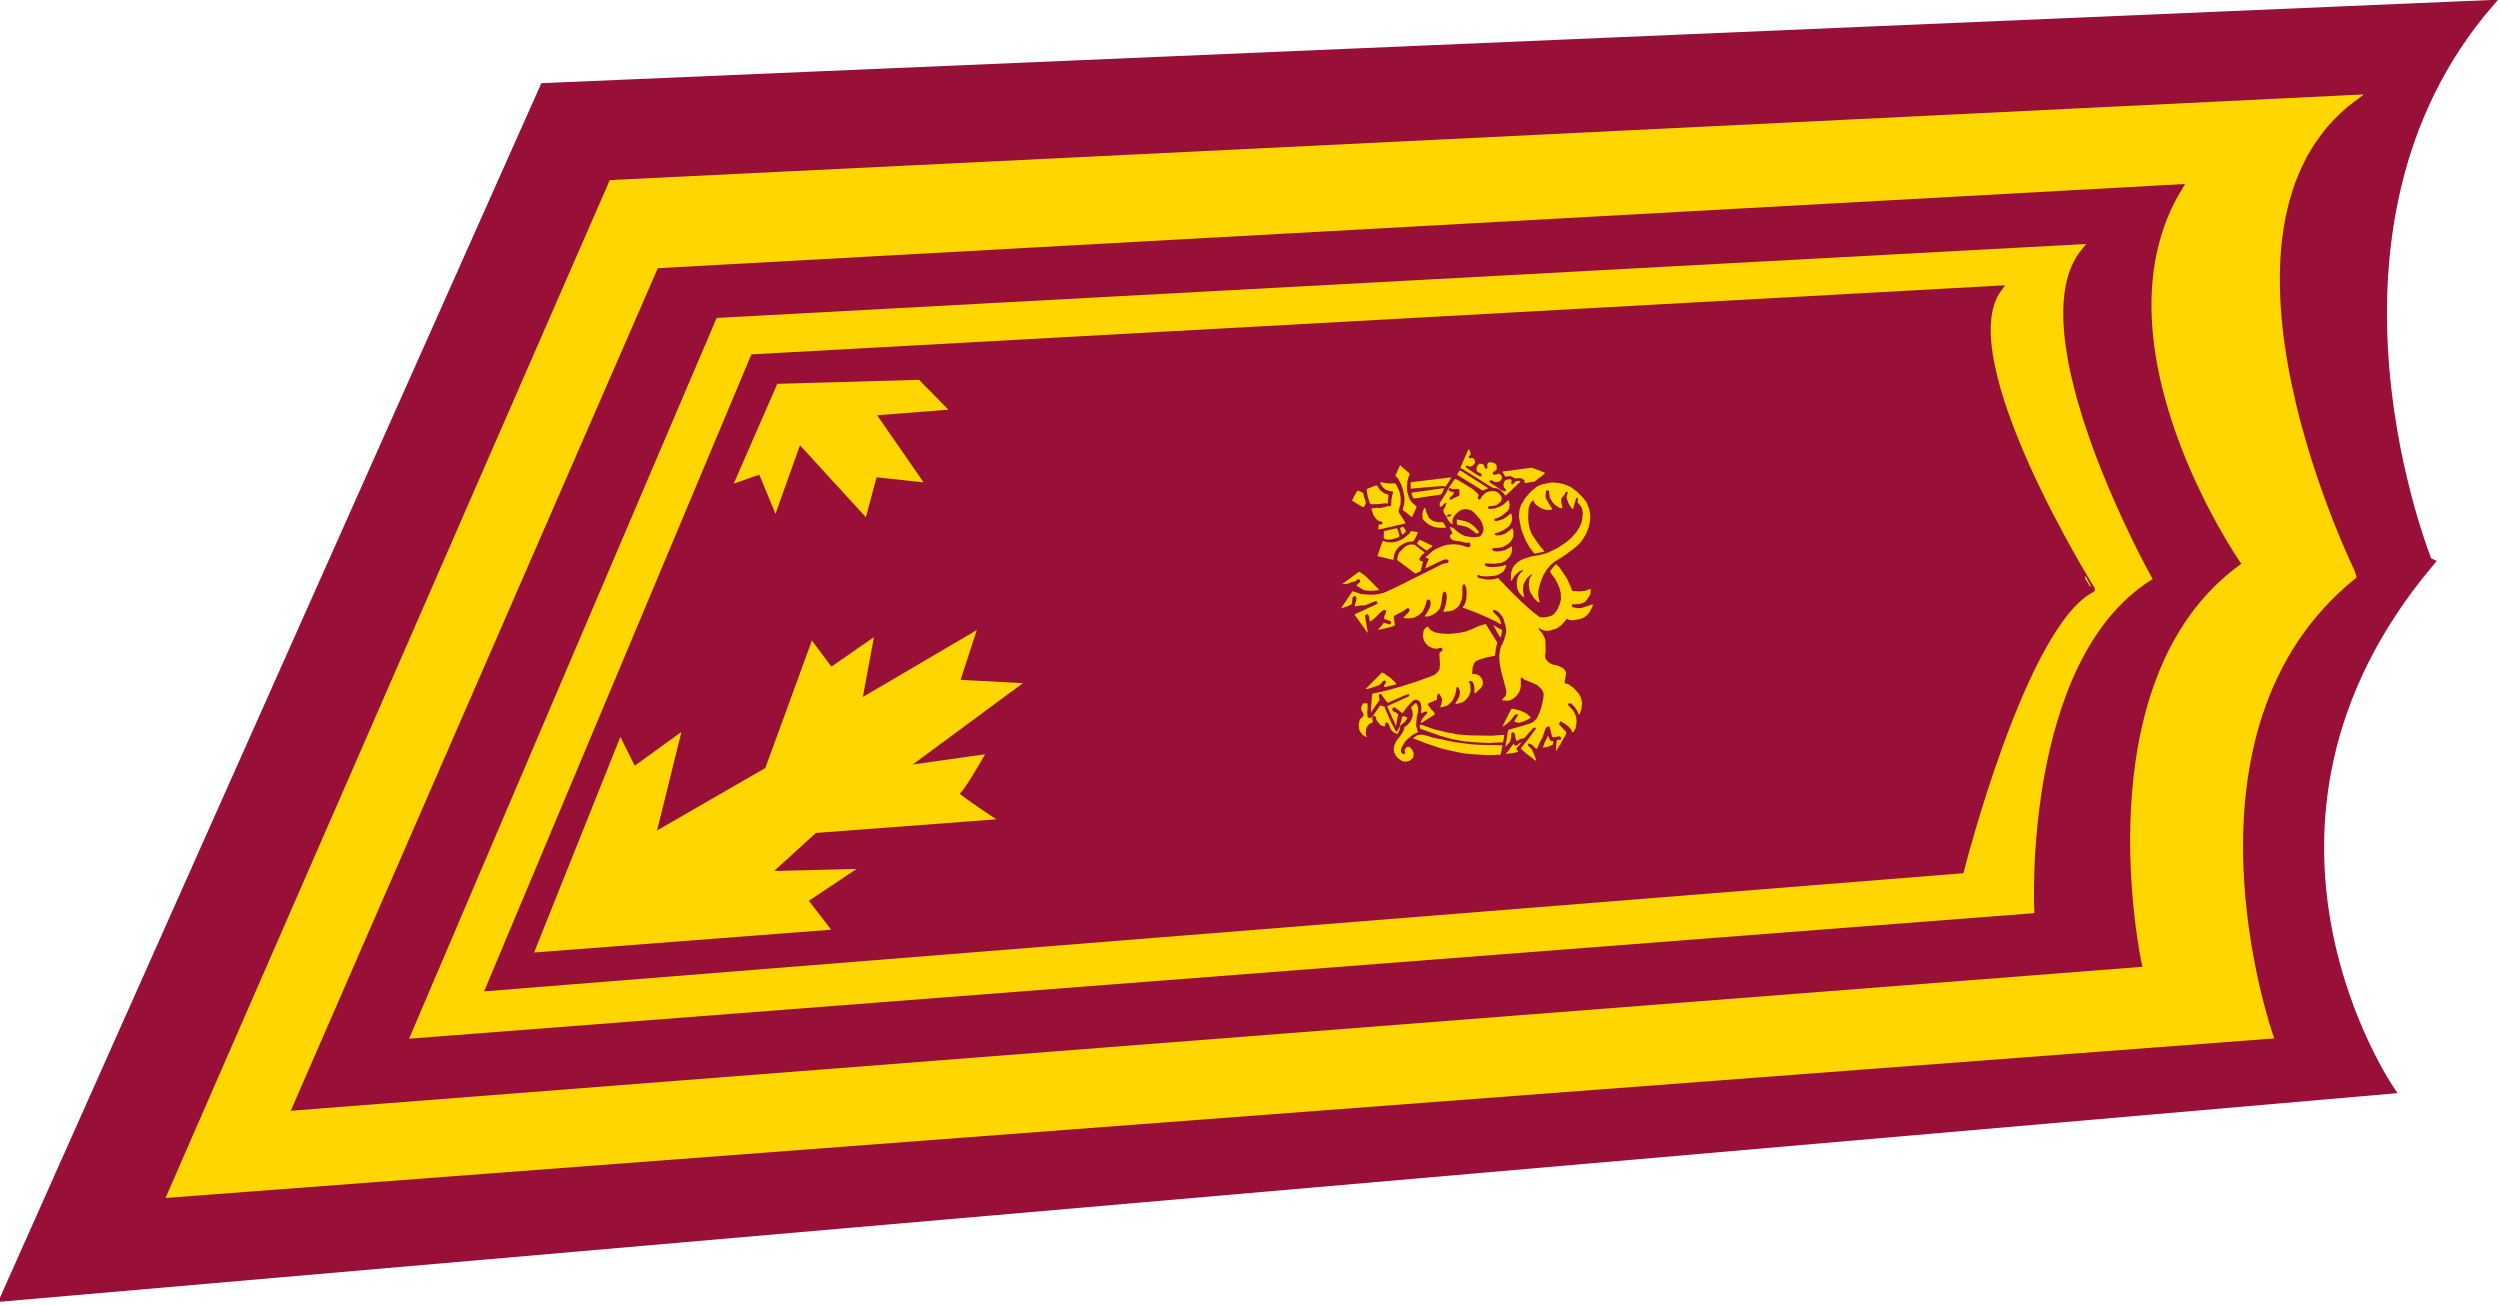 <?xml version="1.0" encoding="UTF-8" standalone="no"?>
<!-- Created with Inkscape (http://www.inkscape.org/) -->
<svg
   xmlns:svg="http://www.w3.org/2000/svg"
   xmlns="http://www.w3.org/2000/svg"
   version="1.0"
   width="509.529"
   height="265.89"
   viewBox="0 0 803.978 418.786"
   id="Layer_1"
   xml:space="preserve"><defs
   id="defs160" />
<path
   d="M 801.026,0.647 L 174.774,27.367 L 1.026,417.134 L 769.19,350.293 C 769.19,350.293 710.499,265.667 781.454,181.026 C 781.453,181.026 737.407,74.133 801.026,0.647 z "
   style="fill:#981038"
   id="path3" />
<path
   d="M 801.026,0.647 L 174.774,27.367 L 1.026,417.134 L 769.19,350.293 C 769.19,350.293 710.499,265.667 781.454,181.026 C 781.453,181.026 737.407,74.133 801.026,0.647 z "
   style="fill:none;stroke:#981038;stroke-width:2.051;stroke-miterlimit:3.864"
   id="path5" />
<path
   d="M 756.872,31.17 L 196.782,58.526 L 54.845,383.727 L 729.99,332.643 C 729.99,332.643 695.473,234.304 756.873,184.804 C 756.872,184.803 701.239,72.78 756.872,31.17 z "
   style="fill:#ffd600"
   id="path7" />
<path
   d="M 756.872,31.17 L 196.782,58.526 L 54.845,383.727 L 729.99,332.643 C 729.99,332.643 695.473,234.304 756.873,184.804 C 756.872,184.803 701.239,72.78 756.872,31.17 z "
   style="fill:none;stroke:#ffd600;stroke-width:2.051;stroke-miterlimit:3.864"
   id="path9" />
<path
   d="M 700.806,59.92 L 212.24,86.857 L 95.128,355.681 L 687.731,309.604 C 687.731,309.604 667.996,218.535 719.377,180.674 C 719.377,180.674 670.432,109.895 700.806,59.92 z "
   style="fill:#981038"
   id="path11" />
<path
   d="M 700.806,59.92 L 212.24,86.857 L 95.128,355.681 L 687.731,309.604 C 687.731,309.604 667.996,218.535 719.377,180.674 C 719.377,180.674 670.432,109.895 700.806,59.92 z "
   style="fill:none;stroke:#981038;stroke-width:2.051;stroke-miterlimit:3.864"
   id="path13" />
<path
   d="M 668.645,79.236 L 231.164,102.856 L 133.164,332.506 L 653.16,292.332 C 653.16,292.332 649.316,212.213 690.898,185.493 C 690.898,185.493 646.609,105.956 668.645,79.236 z "
   style="fill:#ffd600"
   id="path15" />
<path
   d="M 668.645,79.236 L 231.164,102.856 L 133.164,332.506 L 653.16,292.332 C 653.16,292.332 649.316,212.213 690.898,185.493 C 690.898,185.493 646.609,105.956 668.645,79.236 z "
   style="fill:none;stroke:#ffd600;stroke-width:2.051;stroke-miterlimit:3.864"
   id="path17" />
<path
   d="M 642.71,92.515 L 242.344,114.578 L 157.284,317.279 L 630.608,279.473 C 630.608,279.473 650.641,200.274 672.678,189.148 C 672.679,189.148 626.223,114.782 642.71,92.515 z "
   style="fill:#981038"
   id="path19" />
<path
   d="M 642.71,92.515 L 242.344,114.578 L 157.284,317.279 L 630.608,279.473 C 630.608,279.473 650.641,200.274 672.678,189.148 C 672.679,189.148 626.223,114.782 642.71,92.515 z "
   style="fill:none;stroke:#981038;stroke-width:2.051;stroke-miterlimit:3.864"
   id="path21" />
<path
   d="M 199.598,238.825 L 173.149,304.921 L 265.545,297.815 L 258.804,289.085 L 272.34,280.056 L 246.541,280.692 L 261.999,266.601 L 317.686,262.392 C 317.686,262.392 306.045,254.663 307.372,254.663 C 308.644,254.663 315.087,243.347 315.087,243.347 L 290.072,246.893 L 326.376,220.092 L 307.669,219.117 L 312.515,204.254 L 276.212,225.573 L 279.758,206.528 L 267.17,215.245 L 261.377,207.503 L 246.866,247.231 L 209.913,268.55 L 217.656,237.201 L 203.795,247.231 L 199.598,238.825 z "
   style="fill:#ffd600;fill-rule:evenodd"
   id="path23" />
<path
   d="M 199.598,238.825 L 173.149,304.921 L 265.545,297.815 L 258.804,289.085 L 272.34,280.056 L 246.541,280.692 L 261.999,266.601 L 317.686,262.392 C 317.686,262.392 306.045,254.663 307.372,254.663 C 308.644,254.663 315.087,243.347 315.087,243.347 L 290.072,246.893 L 326.376,220.092 L 307.669,219.117 L 312.515,204.254 L 276.212,225.573 L 279.758,206.528 L 267.17,215.245 L 261.377,207.503 L 246.866,247.231 L 209.913,268.55 L 217.656,237.201 L 203.795,247.231 L 199.598,238.825 z "
   style="fill:none;stroke:#ffd600;stroke-width:1.83;stroke-miterlimit:3.864"
   id="path25" />
<polygon
   points="295.836,123.125 251.167,124.397 238.173,154.149 245.292,151.659 249.949,162.907 257.556,141.642 278.645,164.68 281.867,152.647 295.836,154.149 281.109,132.884 303.687,131.138 295.836,123.125 "
   transform="translate(-0.62,-0.479)"
   style="fill:#ffd600;fill-rule:evenodd"
   id="polygon27" />
<polygon
   points="295.836,123.125 251.167,124.397 238.173,154.149 245.292,151.659 249.949,162.907 257.556,141.642 278.645,164.68 281.867,152.647 295.836,154.149 281.109,132.884 303.687,131.138 295.836,123.125 "
   transform="translate(-0.62,-0.479)"
   style="fill:none;stroke:#ffd600;stroke-width:1.747;stroke-miterlimit:3.864"
   id="polygon29" />
<polygon
   points="473.535,146.217 473.535,146.38 473.21,146.637 472.994,146.827 472.994,146.962 472.939,147.057 473.21,147.436 473.427,147.49 473.995,147.381 474.482,147.49 474.808,147.909 474.997,148.776 474.754,149.29 474.212,149.845 473.671,150.102 473.21,150.183 472.452,149.764 472.29,149.845 471.965,150.183 472.02,150.373 473.103,151.131 474.997,152.403 476.567,153.31 476.893,153.229 477.136,152.904 477.082,152.566 476.567,152.187 476.134,152.065 475.62,151.659 475.431,151.239 475.484,150.522 475.891,149.655 476.351,149.236 477.406,149.29 477.406,149.385 477.704,149.52 478.029,150.183 478.11,150.522 478.436,150.847 478.679,150.847 479.031,150.427 478.896,149.994 478.977,149.913 478.896,149.709 478.977,149.236 479.355,148.857 479.681,148.776 479.816,148.776 479.87,148.722 480.628,148.857 481.251,149.046 481.63,149.385 481.9,149.709 481.981,150.657 481.9,151.131 481.17,151.74 480.817,151.848 480.628,152.322 480.764,152.566 481.115,152.796 481.9,152.647 482.334,152.458 482.902,152.512 483.227,152.796 483.579,153.175 483.66,153.594 483.579,153.648 483.66,153.73 483.362,154.447 483.037,154.786 482.713,154.975 482.36,155.124 482.334,155.056 481.765,155.124 481.494,155.124 481.44,155.056 481.359,155.124 480.628,154.677 480.304,154.542 479.87,154.596 479.681,154.731 479.545,154.867 479.681,155.205 480.438,155.733 481.9,156.667 482.902,157.331 483.796,157.913 484.445,158.088 484.797,158.007 484.905,157.804 484.852,157.479 484.229,156.749 484.12,156.004 484.229,155.449 484.31,155.259 484.445,154.867 484.905,154.447 485.69,154.258 486.503,154.258 486.773,154.677 486.638,155.313 486.584,155.395 486.638,155.679 486.827,155.787 487.18,155.787 487.721,155.259 488.073,154.921 488.669,154.731 489.399,154.786 489.589,154.975 486.638,157.804 484.797,159.469 484.662,159.469 484.31,158.86 482.983,157.533 482.226,157.195 480.574,156.924 478.625,155.733 474.131,152.904 470.585,150.711 470.395,150.765 470.313,150.765 470.287,150.711 470.449,150.048 471.018,148.776 472.724,144.891 472.939,144.499 473.427,145.365 473.535,146.217 "
   transform="translate(-0.62,-0.479)"
   style="fill:#ffd600;fill-rule:evenodd"
   id="polygon31" />
<polygon
   points="473.535,146.217 473.535,146.38 473.21,146.637 472.994,146.827 472.994,146.962 472.939,147.057 473.21,147.436 473.427,147.49 473.995,147.381 474.482,147.49 474.808,147.909 474.997,148.776 474.754,149.29 474.212,149.845 473.671,150.102 473.21,150.183 472.452,149.764 472.29,149.845 471.965,150.183 472.02,150.373 473.103,151.131 474.997,152.403 476.567,153.31 476.893,153.229 477.136,152.904 477.082,152.566 476.567,152.187 476.134,152.065 475.62,151.659 475.431,151.239 475.484,150.522 475.891,149.655 476.351,149.236 477.406,149.29 477.406,149.385 477.704,149.52 478.029,150.183 478.11,150.522 478.436,150.847 478.679,150.847 479.031,150.427 478.896,149.994 478.977,149.913 478.896,149.709 478.977,149.236 479.355,148.857 479.681,148.776 479.816,148.776 479.87,148.722 480.628,148.857 481.251,149.046 481.63,149.385 481.9,149.709 481.981,150.657 481.9,151.131 481.17,151.74 480.817,151.848 480.628,152.322 480.764,152.566 481.115,152.796 481.9,152.647 482.334,152.458 482.902,152.512 483.227,152.796 483.579,153.175 483.66,153.594 483.579,153.648 483.66,153.73 483.362,154.447 483.037,154.786 482.713,154.975 482.36,155.124 482.334,155.056 481.765,155.124 481.494,155.124 481.44,155.056 481.359,155.124 480.628,154.677 480.304,154.542 479.87,154.596 479.681,154.731 479.545,154.867 479.681,155.205 480.438,155.733 481.9,156.667 482.902,157.331 483.796,157.913 484.445,158.088 484.797,158.007 484.905,157.804 484.852,157.479 484.229,156.749 484.12,156.004 484.229,155.449 484.31,155.259 484.445,154.867 484.905,154.447 485.69,154.258 486.503,154.258 486.773,154.677 486.638,155.313 486.584,155.395 486.638,155.679 486.827,155.787 487.18,155.787 487.721,155.259 488.073,154.921 488.669,154.731 489.399,154.786 489.589,154.975 486.638,157.804 484.797,159.469 484.662,159.469 484.31,158.86 482.983,157.533 482.226,157.195 480.574,156.924 478.625,155.733 474.131,152.904 470.585,150.711 470.395,150.765 470.313,150.765 470.287,150.711 470.449,150.048 471.018,148.776 472.724,144.891 472.939,144.499 473.427,145.365 473.535,146.217 "
   transform="translate(-0.62,-0.479)"
   style="fill:none;stroke:#ffd600;stroke-width:0;stroke-linecap:square;stroke-miterlimit:2"
   id="polygon33" />
<polygon
   points="454.017,152.566 453.691,153.229 453.421,154.123 453.259,154.731 453.204,154.786 453.204,154.921 453.15,156.058 453.069,156.749 453.204,158.332 453.827,160.417 454.585,161.554 455.966,162.799 456.155,162.934 456.074,163.408 455.911,163.773 454.747,166.345 454.693,166.426 451.797,164.152 451.742,164.017 451.878,163.272 452.148,162.46 452.284,160.944 452.284,159.943 451.797,157.668 451.229,155.922 450.28,154.123 449.712,153.459 449.55,153.31 449.469,153.229 449.388,153.175 449.469,152.796 450.876,149.709 453.962,152.403 454.017,152.566 "
   transform="translate(-0.62,-0.479)"
   style="fill:#ffd600"
   id="polygon35" />
<polygon
   points="454.017,152.566 453.691,153.229 453.421,154.123 453.259,154.731 453.204,154.786 453.204,154.921 453.15,156.058 453.069,156.749 453.204,158.332 453.827,160.417 454.585,161.554 455.966,162.799 456.155,162.934 456.074,163.408 455.911,163.773 454.747,166.345 454.693,166.426 451.797,164.152 451.742,164.017 451.878,163.272 452.148,162.46 452.284,160.944 452.284,159.943 451.797,157.668 451.229,155.922 450.28,154.123 449.712,153.459 449.55,153.31 449.469,153.229 449.388,153.175 449.469,152.796 450.876,149.709 453.962,152.403 454.017,152.566 "
   transform="translate(-0.62,-0.479)"
   style="fill:none;stroke:#ffd600;stroke-width:0;stroke-linecap:square;stroke-miterlimit:2"
   id="polygon37" />
<polygon
   points="494.218,150.901 495.085,151.185 497.305,152.065 497.494,152.241 496.817,152.904 494.083,154.975 490.997,155.449 490.808,155.205 490.915,154.921 490.861,154.542 490.049,153.987 489.399,153.865 488.073,153.919 487.991,153.987 487.667,153.919 487.18,153.541 486.367,153.229 484.986,153.31 484.905,153.405 484.662,153.405 484.364,152.796 483.796,151.902 483.796,151.848 483.903,151.74 488.127,151.185 492.864,150.522 493.677,150.657 494.218,150.901 "
   transform="translate(-0.62,-0.479)"
   style="fill:#ffd600;fill-rule:evenodd"
   id="polygon39" />
<polygon
   points="494.218,150.901 495.085,151.185 497.305,152.065 497.494,152.241 496.817,152.904 494.083,154.975 490.997,155.449 490.808,155.205 490.915,154.921 490.861,154.542 490.049,153.987 489.399,153.865 488.073,153.919 487.991,153.987 487.667,153.919 487.18,153.541 486.367,153.229 484.986,153.31 484.905,153.405 484.662,153.405 484.364,152.796 483.796,151.902 483.796,151.848 483.903,151.74 488.127,151.185 492.864,150.522 493.677,150.657 494.218,150.901 "
   transform="translate(-0.62,-0.479)"
   style="fill:none;stroke:#ffd600;stroke-width:0;stroke-linecap:square;stroke-miterlimit:2"
   id="polygon41" />
<polygon
   points="471.071,151.902 471.613,152.241 474.564,154.123 474.997,154.447 475.62,154.786 478.977,156.924 479.112,157.06 479.112,157.195 478.625,157.384 478.138,157.533 477.759,157.804 477.704,157.858 477.217,157.75 472.994,155.124 469.394,152.904 469.204,152.728 469.8,151.74 470.07,151.402 470.666,151.659 471.071,151.902 "
   transform="translate(-0.62,-0.479)"
   style="fill:#ffd600"
   id="polygon43" />
<polygon
   points="471.071,151.902 471.613,152.241 474.564,154.123 474.997,154.447 475.62,154.786 478.977,156.924 479.112,157.06 479.112,157.195 478.625,157.384 478.138,157.533 477.759,157.804 477.704,157.858 477.217,157.75 472.994,155.124 469.394,152.904 469.204,152.728 469.8,151.74 470.07,151.402 470.666,151.659 471.071,151.902 "
   transform="translate(-0.62,-0.479)"
   style="fill:none;stroke:#ffd600;stroke-width:0;stroke-linecap:square;stroke-miterlimit:2"
   id="polygon45" />
<polygon
   points="467.336,153.784 465.604,156.451 465.387,156.586 464.439,156.396 459.756,156.775 454.342,157.249 454.287,157.06 454.287,156.87 454.206,156.775 454.287,156.749 454.206,155.584 454.342,155.313 454.612,155.124 459.241,154.596 466.768,153.648 467.174,153.648 467.336,153.784 "
   transform="translate(-0.62,-0.479)"
   style="fill:#ffd600;fill-rule:evenodd"
   id="polygon47" />
<polygon
   points="467.336,153.784 465.604,156.451 465.387,156.586 464.439,156.396 459.756,156.775 454.342,157.249 454.287,157.06 454.287,156.87 454.206,156.775 454.287,156.749 454.206,155.584 454.342,155.313 454.612,155.124 459.241,154.596 466.768,153.648 467.174,153.648 467.336,153.784 "
   transform="translate(-0.62,-0.479)"
   style="fill:none;stroke:#ffd600;stroke-width:0;stroke-linecap:square;stroke-miterlimit:2"
   id="polygon49" />
<polygon
   points="472.02,156.004 473.21,156.749 473.346,156.87 473.427,156.775 473.616,157.005 474.212,157.384 475.484,158.467 476.08,159.144 476.134,159.469 476.08,159.659 476.026,159.659 475.891,160.078 475.944,160.552 476.216,160.741 476.648,160.66 477.082,159.807 478.138,158.751 479.112,158.224 480.493,158.007 481.44,158.088 481.981,158.251 482.821,158.941 483.471,159.807 483.524,160.132 483.524,160.213 483.579,160.281 483.524,160.335 483.579,160.417 483.471,161.026 483.037,161.689 482.226,162.271 481.684,162.609 480.683,162.799 480.438,162.799 480.357,162.88 480.304,162.799 480.249,162.88 480.168,162.799 480.114,162.88 480.032,162.799 479.979,162.88 479.87,162.799 479.437,162.934 479.112,163.272 479.166,163.598 479.816,163.773 481.494,163.598 483.146,162.934 484.229,162.271 485.69,160.944 485.907,161.269 485.988,161.689 486.043,161.743 485.988,161.797 486.124,162.352 485.988,163.408 485.907,163.489 485.988,163.543 485.556,164.355 483.66,165.898 482.496,166.562 481.359,166.9 481.17,167.144 481.251,167.482 481.359,167.618 481.819,167.699 483.309,167.293 484.175,166.955 485.447,166.102 486.178,165.425 486.367,165.208 486.503,165.208 486.638,165.344 486.773,165.817 486.936,166.616 486.827,167.428 486.503,168.43 485.853,169.364 485.122,169.946 483.822,170.785 483.227,171.029 481.494,171.583 481.305,171.773 481.44,172.112 481.9,172.301 483.092,172.247 483.66,172.112 484.905,171.583 486.503,170.365 486.827,170.027 486.99,170.027 487.18,170.447 487.369,171.11 487.261,172.775 486.773,173.776 486.124,174.629 484.905,175.522 483.903,175.997 483.146,176.186 481.765,176.321 480.683,176.375 480.574,176.605 480.628,177.052 480.953,177.269 481.9,177.458 483.146,177.377 484.662,176.984 486.448,175.997 486.638,175.793 486.773,175.793 486.827,176.132 486.827,176.321 486.936,176.375 486.827,176.47 486.936,176.632 486.72,177.851 486.124,179.123 485.365,179.935 484.662,180.544 483.471,181.072 481.251,181.397 479.221,181.316 478.977,181.316 478.896,181.262 478.842,181.316 478.679,181.262 478.3,181.316 478.138,181.533 478.219,181.871 478.462,182.142 479.437,182.399 480.817,182.48 482.36,182.318 482.496,182.318 482.577,182.291 482.658,182.318 484.229,182.006 484.905,181.736 484.986,181.736 485.041,181.817 484.662,183.008 483.985,183.942 483.037,184.619 482.036,185.079 480.898,185.336 478.354,185.472 476.757,185.336 476.134,184.998 475.944,184.998 475.674,185.282 475.944,185.837 476.27,186 478.436,186.419 480.032,186.5 481.684,186.216 482.145,186 482.496,186.081 486.448,190.209 490.049,193.769 493.677,196.977 495.815,198.588 497.413,198.642 498.82,198.358 499.714,198.033 500.418,197.505 501.419,196.232 502.096,194.703 502.367,193.85 502.638,192.768 502.557,190.873 502.178,189.302 501.608,187.962 500.688,186.216 499.146,184.091 499.199,183.617 500.878,181.587 501.229,181.682 502.178,182.615 504.506,186.081 505.778,188.882 506.157,190.02 507.104,190.304 507.186,190.209 507.43,190.209 507.511,190.304 507.564,190.209 507.619,190.304 507.728,190.209 508.566,190.304 510.407,190.101 512.059,189.492 512.194,189.681 512.059,191.292 510.84,193.092 510.082,193.85 508.701,194.311 507.186,194.432 506.428,194.378 506.157,194.649 506.103,194.987 506.157,195.231 506.481,195.42 508.188,195.705 509.433,195.569 511.923,194.757 512.546,194.514 512.871,194.514 512.925,194.568 512.654,195.366 511.788,197.031 510.976,197.979 510.001,198.696 508.647,199.197 506.779,199.535 506.238,199.589 505.209,199.44 504.641,199.116 504.506,199.116 502.746,201.132 501.501,202.053 500.878,202.324 499.091,202.852 498.008,203 496.871,202.797 496.06,202.378 495.599,202.053 495.409,202.134 495.355,202.188 495.869,203 496.546,203.664 497.413,205.356 497.629,206.263 497.684,209.01 497.684,209.565 497.494,211.149 497.684,211.948 498.279,212.747 498.875,213.274 499.822,213.748 501.555,214.167 502.827,214.696 503.64,215.305 504.153,216.104 504.234,216.577 503.964,218.634 503.774,219.244 503.883,219.758 504.153,219.988 504.83,220.042 506.481,221.179 508.188,222.925 508.999,224.387 509.243,225.308 509.405,226.391 509.243,227.338 509.243,227.419 509.324,227.446 509.054,228.529 508.756,229.409 508.431,230.072 507.781,228.61 507.186,227.663 505.968,226.391 505.562,226.282 505.155,226.282 504.83,226.526 504.83,226.729 506.292,228.326 507.05,229.463 507.511,230.803 507.619,231.737 507.564,233.077 507.43,233.687 507.239,234.431 506.726,235.433 506.292,235.676 505.886,234.756 505.101,233.795 503.423,232.549 503.314,232.549 502.691,232.13 502.502,232.076 502.178,232.4 502.042,232.956 502.042,233.077 504.153,235.352 504.316,235.622 504.153,236.367 503.314,237.815 501.608,240.779 501.555,240.779 501.365,241.253 501.095,241.578 501.04,240.698 501.095,240.224 501.04,240.17 501.229,238.424 501.365,238.167 501.69,238.032 502.421,237.978 502.638,237.761 502.691,237.341 502.231,236.895 501.365,236.976 501.095,237.084 499.957,237.233 499.714,236.759 498.956,233.795 498.767,233.687 498.063,233.876 497.629,234.431 496.736,237.084 495.734,238.979 495.22,240.224 495.085,240.36 495.03,240.698 494.787,240.915 494.679,240.915 493.136,239.507 492.377,239.223 492.188,239.223 491.998,239.426 491.998,239.642 491.944,239.696 492.134,240.035 492.675,240.441 493.189,241.023 494.028,242.823 494.218,243.378 494.516,244.245 494.679,244.718 494.462,244.718 491.538,242.499 489.859,241.023 489.806,240.915 489.806,240.644 492.323,237.477 494.516,234.485 494.516,234.35 494.272,234.092 493.73,234.146 491.457,236.759 490.808,237.477 489.589,237.761 488.397,238.37 488.182,238.167 487.829,236.624 487.775,236.15 487.775,236.015 487.261,235.622 487.125,235.622 487.044,235.568 486.773,235.676 486.638,236.015 486.584,236.57 486.638,236.759 486.503,237.652 486.367,237.896 486.259,238.695 485.312,239.642 484.716,240.306 484.905,239.033 485.122,238.032 485.176,237.477 485.556,235.352 485.69,234.959 485.907,234.756 487.261,234.35 489.399,233.768 492.756,232.739 493.866,232.13 494.787,231.209 495.68,229.409 496.222,227.853 496.736,225.781 497.061,223.643 496.952,222.844 496.492,221.842 494.922,220.381 493.406,219.704 491.538,218.932 490.915,218.716 490.049,217.958 489.806,218.052 489.67,218.242 489.725,220.516 489.535,221.734 489.102,222.763 488.452,223.724 487.342,224.726 486.259,225.308 485.556,225.443 483.66,225.308 483.579,225.253 484.716,223.981 484.986,223.399 485.041,222.763 485.041,222.736 484.986,222.655 485.041,222.506 484.905,221.518 484.581,220.516 484.364,219.568 483.903,217.958 483.227,215.359 483.037,214.086 482.821,212.692 482.767,211.027 482.902,209.89 482.983,209.809 482.902,209.62 483.092,209.01 483.146,208.537 483.66,207.4 484.229,206.127 484.716,204.598 484.986,203.379 484.905,201.863 484.364,199.86 484.12,199.116 483.796,198.358 483.362,197.924 482.821,197.234 482.09,196.639 481.305,196.232 480.953,196.314 480.764,196.503 480.817,196.896 482.658,198.777 483.037,199.589 483.309,200.442 483.309,200.808 482.983,200.727 481.981,200.104 477.894,198.195 475.349,197.112 471.749,195.759 470.937,195.501 471.749,194.311 472.154,192.849 472.29,191.292 472.209,189.356 471.775,188.165 471.613,188.03 471.288,188.084 471.207,188.084 471.018,188.3 470.882,188.829 470.937,188.882 470.937,188.964 470.882,189.018 470.937,189.072 470.882,189.167 470.937,191.021 470.747,192.768 470.395,193.674 469.962,194.649 469.313,195.42 468.311,196.178 467.525,196.503 466.659,196.639 464.98,196.869 464.764,196.869 465.604,194.432 465.928,192.186 465.766,191.021 465.522,190.493 465.387,190.358 464.98,190.439 464.655,190.873 464.439,191.685 464.195,193.904 463.979,194.649 463.708,195.65 463.059,196.503 462.436,197.112 461.163,197.924 459.837,198.358 458.835,198.358 458.754,198.331 459.837,196.639 460.378,195.569 460.595,194.757 460.703,194.04 460.595,193.241 460.162,192.903 459.756,192.957 459.431,193.241 458.89,195.177 458.05,196.896 456.968,197.871 455.966,198.453 454.91,198.858 453.069,198.967 451.878,198.777 453.691,196.896 453.962,196.503 453.962,196.125 453.691,195.759 453.34,195.705 453.15,195.759 453.015,195.759 452.365,196.314 451.146,197.031 449.008,198.114 448.818,198.453 448.818,198.534 448.9,198.588 448.818,198.642 449.225,201.132 448.656,201.471 446.328,202.134 444.271,202.554 443.702,202.554 445.002,201.241 445.679,200.334 446.382,200.578 447.52,200.916 447.735,200.808 447.952,200.578 447.952,200.104 447.682,199.806 446.869,199.535 446.382,199.333 445.868,199.197 445.732,199.062 445.787,198.358 446.328,197.031 446.382,196.707 446.328,196.503 446.003,196.232 445.543,196.314 444.92,196.707 442.538,199.062 441.185,200.05 440.995,199.333 440.914,198.358 440.778,198.033 440.372,197.64 440.048,197.64 439.587,198.114 440.508,203.664 439.993,203.055 437.854,199.996 436.312,197.871 436.312,197.64 439.1,196.368 443.458,194.311 443.594,194.094 443.54,193.674 443.053,193.35 440.453,194.432 439.723,194.757 437.963,194.838 436.365,195.123 436.312,194.893 436.501,194.04 436.771,193.173 436.826,192.429 436.826,192.186 436.365,191.766 436.122,191.766 435.688,192.186 435.554,192.564 435.364,194.229 435.039,194.568 434.227,194.987 433.36,195.231 432.007,195.705 431.953,195.65 434.633,191.63 434.688,191.549 434.688,191.427 435.094,190.967 435.499,190.304 435.554,190.209 436.23,190.439 437.584,190.873 438.233,191.103 439.912,191.292 442.321,191.346 444.271,191.103 445.787,190.683 448.548,189.438 464.71,181.397 466.117,181.153 466.442,180.815 466.442,180.314 466.117,180.071 465.44,179.989 464.764,180.152 463.112,180.923 460.433,182.209 459.918,182.534 459.431,182.643 459.079,182.873 459.024,182.873 459.296,181.736 460.081,179.989 459.973,179.732 459.512,179.516 459.024,179.461 459.296,179.069 461.245,177.377 462.49,176.605 464.71,175.631 465.982,175.306 466.199,175.306 466.28,175.238 466.334,175.306 466.768,175.184 466.849,175.238 467.796,175.13 468.121,175.184 468.311,175.13 470.07,175.306 471.532,175.712 472.29,175.997 472.344,175.997 472.398,176.05 472.452,175.997 472.777,176.05 473.103,176.05 473.481,175.631 473.427,174.859 472.994,174.521 472.533,174.629 472.344,174.71 471.667,174.575 470.53,174.25 468.256,173.912 467.851,173.831 467.39,173.492 466.93,172.91 466.93,172.301 467.525,171.773 467.742,171.583 467.065,170.23 466.984,169.837 466.93,169.783 466.984,169.513 468.066,169.946 468.662,170.501 469.989,171.583 470.205,171.638 470.395,171.841 471.613,172.45 473.752,172.829 474.212,172.829 474.293,172.91 474.348,172.829 474.482,172.91 476.216,172.721 476.676,172.504 477.136,171.976 477.65,170.839 477.704,170.122 477.542,169.229 477.217,168.281 476.567,167.09 474.754,165.019 473.806,164.261 472.777,163.936 471.532,163.828 470.53,164.098 469.61,164.68 468.473,165.763 467.932,166.684 467.932,166.955 467.796,167.09 467.661,167.78 467.742,167.821 467.742,167.956 467.661,168.037 467.796,168.281 467.796,168.619 467.336,168.511 466.659,167.821 465.982,166.819 465.847,166.237 465.278,165.628 464.899,164.883 464.764,164.207 465.44,162.934 465.847,161.878 465.712,161.743 465.278,161.933 464.304,162.88 464.061,163.151 463.925,163.151 463.573,162.609 463.627,161.878 465.278,159.252 466.036,158.007 466.334,157.249 467.932,154.921 468.608,154.068 470.124,154.867 472.02,156.004 "
   transform="translate(-0.62,-0.479)"
   style="fill:#ffd600;fill-rule:evenodd"
   id="polygon51" />
<polygon
   points="472.02,156.004 473.21,156.749 473.346,156.87 473.427,156.775 473.616,157.005 474.212,157.384 475.484,158.467 476.08,159.144 476.134,159.469 476.08,159.659 476.026,159.659 475.891,160.078 475.944,160.552 476.216,160.741 476.648,160.66 477.082,159.807 478.138,158.751 479.112,158.224 480.493,158.007 481.44,158.088 481.981,158.251 482.821,158.941 483.471,159.807 483.524,160.132 483.524,160.213 483.579,160.281 483.524,160.335 483.579,160.417 483.471,161.026 483.037,161.689 482.226,162.271 481.684,162.609 480.683,162.799 480.438,162.799 480.357,162.88 480.304,162.799 480.249,162.88 480.168,162.799 480.114,162.88 480.032,162.799 479.979,162.88 479.87,162.799 479.437,162.934 479.112,163.272 479.166,163.598 479.816,163.773 481.494,163.598 483.146,162.934 484.229,162.271 485.69,160.944 485.907,161.269 485.988,161.689 486.043,161.743 485.988,161.797 486.124,162.352 485.988,163.408 485.907,163.489 485.988,163.543 485.556,164.355 483.66,165.898 482.496,166.562 481.359,166.9 481.17,167.144 481.251,167.482 481.359,167.618 481.819,167.699 483.309,167.293 484.175,166.955 485.447,166.102 486.178,165.425 486.367,165.208 486.503,165.208 486.638,165.344 486.773,165.817 486.936,166.616 486.827,167.428 486.503,168.43 485.853,169.364 485.122,169.946 483.822,170.785 483.227,171.029 481.494,171.583 481.305,171.773 481.44,172.112 481.9,172.301 483.092,172.247 483.66,172.112 484.905,171.583 486.503,170.365 486.827,170.027 486.99,170.027 487.18,170.447 487.369,171.11 487.261,172.775 486.773,173.776 486.124,174.629 484.905,175.522 483.903,175.997 483.146,176.186 481.765,176.321 480.683,176.375 480.574,176.605 480.628,177.052 480.953,177.269 481.9,177.458 483.146,177.377 484.662,176.984 486.448,175.997 486.638,175.793 486.773,175.793 486.827,176.132 486.827,176.321 486.936,176.375 486.827,176.47 486.936,176.632 486.72,177.851 486.124,179.123 485.365,179.935 484.662,180.544 483.471,181.072 481.251,181.397 479.221,181.316 478.977,181.316 478.896,181.262 478.842,181.316 478.679,181.262 478.3,181.316 478.138,181.533 478.219,181.871 478.462,182.142 479.437,182.399 480.817,182.48 482.36,182.318 482.496,182.318 482.577,182.291 482.658,182.318 484.229,182.006 484.905,181.736 484.986,181.736 485.041,181.817 484.662,183.008 483.985,183.942 483.037,184.619 482.036,185.079 480.898,185.336 478.354,185.472 476.757,185.336 476.134,184.998 475.944,184.998 475.674,185.282 475.944,185.837 476.27,186 478.436,186.419 480.032,186.5 481.684,186.216 482.145,186 482.496,186.081 486.448,190.209 490.049,193.769 493.677,196.977 495.815,198.588 497.413,198.642 498.82,198.358 499.714,198.033 500.418,197.505 501.419,196.232 502.096,194.703 502.367,193.85 502.638,192.768 502.557,190.873 502.178,189.302 501.608,187.962 500.688,186.216 499.146,184.091 499.199,183.617 500.878,181.587 501.229,181.682 502.178,182.615 504.506,186.081 505.778,188.882 506.157,190.02 507.104,190.304 507.186,190.209 507.43,190.209 507.511,190.304 507.564,190.209 507.619,190.304 507.728,190.209 508.566,190.304 510.407,190.101 512.059,189.492 512.194,189.681 512.059,191.292 510.84,193.092 510.082,193.85 508.701,194.311 507.186,194.432 506.428,194.378 506.157,194.649 506.103,194.987 506.157,195.231 506.481,195.42 508.188,195.705 509.433,195.569 511.923,194.757 512.546,194.514 512.871,194.514 512.925,194.568 512.654,195.366 511.788,197.031 510.976,197.979 510.001,198.696 508.647,199.197 506.779,199.535 506.238,199.589 505.209,199.44 504.641,199.116 504.506,199.116 502.746,201.132 501.501,202.053 500.878,202.324 499.091,202.852 498.008,203 496.871,202.797 496.06,202.378 495.599,202.053 495.409,202.134 495.355,202.188 495.869,203 496.546,203.664 497.413,205.356 497.629,206.263 497.684,209.01 497.684,209.565 497.494,211.149 497.684,211.948 498.279,212.747 498.875,213.274 499.822,213.748 501.555,214.167 502.827,214.696 503.64,215.305 504.153,216.104 504.234,216.577 503.964,218.634 503.774,219.244 503.883,219.758 504.153,219.988 504.83,220.042 506.481,221.179 508.188,222.925 508.999,224.387 509.243,225.308 509.405,226.391 509.243,227.338 509.243,227.419 509.324,227.446 509.054,228.529 508.756,229.409 508.431,230.072 507.781,228.61 507.186,227.663 505.968,226.391 505.562,226.282 505.155,226.282 504.83,226.526 504.83,226.729 506.292,228.326 507.05,229.463 507.511,230.803 507.619,231.737 507.564,233.077 507.43,233.687 507.239,234.431 506.726,235.433 506.292,235.676 505.886,234.756 505.101,233.795 503.423,232.549 503.314,232.549 502.691,232.13 502.502,232.076 502.178,232.4 502.042,232.956 502.042,233.077 504.153,235.352 504.316,235.622 504.153,236.367 503.314,237.815 501.608,240.779 501.555,240.779 501.365,241.253 501.095,241.578 501.04,240.698 501.095,240.224 501.04,240.17 501.229,238.424 501.365,238.167 501.69,238.032 502.421,237.978 502.638,237.761 502.691,237.341 502.231,236.895 501.365,236.976 501.095,237.084 499.957,237.233 499.714,236.759 498.956,233.795 498.767,233.687 498.063,233.876 497.629,234.431 496.736,237.084 495.734,238.979 495.22,240.224 495.085,240.36 495.03,240.698 494.787,240.915 494.679,240.915 493.136,239.507 492.377,239.223 492.188,239.223 491.998,239.426 491.998,239.642 491.944,239.696 492.134,240.035 492.675,240.441 493.189,241.023 494.028,242.823 494.218,243.378 494.516,244.245 494.679,244.718 494.462,244.718 491.538,242.499 489.859,241.023 489.806,240.915 489.806,240.644 492.323,237.477 494.516,234.485 494.516,234.35 494.272,234.092 493.73,234.146 491.457,236.759 490.808,237.477 489.589,237.761 488.397,238.37 488.182,238.167 487.829,236.624 487.775,236.15 487.775,236.015 487.261,235.622 487.125,235.622 487.044,235.568 486.773,235.676 486.638,236.015 486.584,236.57 486.638,236.759 486.503,237.652 486.367,237.896 486.259,238.695 485.312,239.642 484.716,240.306 484.905,239.033 485.122,238.032 485.176,237.477 485.556,235.352 485.69,234.959 485.907,234.756 487.261,234.35 489.399,233.768 492.756,232.739 493.866,232.13 494.787,231.209 495.68,229.409 496.222,227.853 496.736,225.781 497.061,223.643 496.952,222.844 496.492,221.842 494.922,220.381 493.406,219.704 491.538,218.932 490.915,218.716 490.049,217.958 489.806,218.052 489.67,218.242 489.725,220.516 489.535,221.734 489.102,222.763 488.452,223.724 487.342,224.726 486.259,225.308 485.556,225.443 483.66,225.308 483.579,225.253 484.716,223.981 484.986,223.399 485.041,222.763 485.041,222.736 484.986,222.655 485.041,222.506 484.905,221.518 484.581,220.516 484.364,219.568 483.903,217.958 483.227,215.359 483.037,214.086 482.821,212.692 482.767,211.027 482.902,209.89 482.983,209.809 482.902,209.62 483.092,209.01 483.146,208.537 483.66,207.4 484.229,206.127 484.716,204.598 484.986,203.379 484.905,201.863 484.364,199.86 484.12,199.116 483.796,198.358 483.362,197.924 482.821,197.234 482.09,196.639 481.305,196.232 480.953,196.314 480.764,196.503 480.817,196.896 482.658,198.777 483.037,199.589 483.309,200.442 483.309,200.808 482.983,200.727 481.981,200.104 477.894,198.195 475.349,197.112 471.749,195.759 470.937,195.501 471.749,194.311 472.154,192.849 472.29,191.292 472.209,189.356 471.775,188.165 471.613,188.03 471.288,188.084 471.207,188.084 471.018,188.3 470.882,188.829 470.937,188.882 470.937,188.964 470.882,189.018 470.937,189.072 470.882,189.167 470.937,191.021 470.747,192.768 470.395,193.674 469.962,194.649 469.313,195.42 468.311,196.178 467.525,196.503 466.659,196.639 464.98,196.869 464.764,196.869 465.604,194.432 465.928,192.186 465.766,191.021 465.522,190.493 465.387,190.358 464.98,190.439 464.655,190.873 464.439,191.685 464.195,193.904 463.979,194.649 463.708,195.65 463.059,196.503 462.436,197.112 461.163,197.924 459.837,198.358 458.835,198.358 458.754,198.331 459.837,196.639 460.378,195.569 460.595,194.757 460.703,194.04 460.595,193.241 460.162,192.903 459.756,192.957 459.431,193.241 458.89,195.177 458.05,196.896 456.968,197.871 455.966,198.453 454.91,198.858 453.069,198.967 451.878,198.777 453.691,196.896 453.962,196.503 453.962,196.125 453.691,195.759 453.34,195.705 453.15,195.759 453.015,195.759 452.365,196.314 451.146,197.031 449.008,198.114 448.818,198.453 448.818,198.534 448.9,198.588 448.818,198.642 449.225,201.132 448.656,201.471 446.328,202.134 444.271,202.554 443.702,202.554 445.002,201.241 445.679,200.334 446.382,200.578 447.52,200.916 447.735,200.808 447.952,200.578 447.952,200.104 447.682,199.806 446.869,199.535 446.382,199.333 445.868,199.197 445.732,199.062 445.787,198.358 446.328,197.031 446.382,196.707 446.328,196.503 446.003,196.232 445.543,196.314 444.92,196.707 442.538,199.062 441.185,200.05 440.995,199.333 440.914,198.358 440.778,198.033 440.372,197.64 440.048,197.64 439.587,198.114 440.508,203.664 439.993,203.055 437.854,199.996 436.312,197.871 436.312,197.64 439.1,196.368 443.458,194.311 443.594,194.094 443.54,193.674 443.053,193.35 440.453,194.432 439.723,194.757 437.963,194.838 436.365,195.123 436.312,194.893 436.501,194.04 436.771,193.173 436.826,192.429 436.826,192.186 436.365,191.766 436.122,191.766 435.688,192.186 435.554,192.564 435.364,194.229 435.039,194.568 434.227,194.987 433.36,195.231 432.007,195.705 431.953,195.65 434.633,191.63 434.688,191.549 434.688,191.427 435.094,190.967 435.499,190.304 435.554,190.209 436.23,190.439 437.584,190.873 438.233,191.103 439.912,191.292 442.321,191.346 444.271,191.103 445.787,190.683 448.548,189.438 464.71,181.397 466.117,181.153 466.442,180.815 466.442,180.314 466.117,180.071 465.44,179.989 464.764,180.152 463.112,180.923 460.433,182.209 459.918,182.534 459.431,182.643 459.079,182.873 459.024,182.873 459.296,181.736 460.081,179.989 459.973,179.732 459.512,179.516 459.024,179.461 459.296,179.069 461.245,177.377 462.49,176.605 464.71,175.631 465.982,175.306 466.199,175.306 466.28,175.238 466.334,175.306 466.768,175.184 466.849,175.238 467.796,175.13 468.121,175.184 468.311,175.13 470.07,175.306 471.532,175.712 472.29,175.997 472.344,175.997 472.398,176.05 472.452,175.997 472.777,176.05 473.103,176.05 473.481,175.631 473.427,174.859 472.994,174.521 472.533,174.629 472.344,174.71 471.667,174.575 470.53,174.25 468.256,173.912 467.851,173.831 467.39,173.492 466.93,172.91 466.93,172.301 467.525,171.773 467.742,171.583 467.065,170.23 466.984,169.837 466.93,169.783 466.984,169.513 468.066,169.946 468.662,170.501 469.989,171.583 470.205,171.638 470.395,171.841 471.613,172.45 473.752,172.829 474.212,172.829 474.293,172.91 474.348,172.829 474.482,172.91 476.216,172.721 476.676,172.504 477.136,171.976 477.65,170.839 477.704,170.122 477.542,169.229 477.217,168.281 476.567,167.09 474.754,165.019 473.806,164.261 472.777,163.936 471.532,163.828 470.53,164.098 469.61,164.68 468.473,165.763 467.932,166.684 467.932,166.955 467.796,167.09 467.661,167.78 467.742,167.821 467.742,167.956 467.661,168.037 467.796,168.281 467.796,168.619 467.336,168.511 466.659,167.821 465.982,166.819 465.847,166.237 465.278,165.628 464.899,164.883 464.764,164.207 465.44,162.934 465.847,161.878 465.712,161.743 465.278,161.933 464.304,162.88 464.061,163.151 463.925,163.151 463.573,162.609 463.627,161.878 465.278,159.252 466.036,158.007 466.334,157.249 467.932,154.921 468.608,154.068 470.124,154.867 472.02,156.004 "
   transform="translate(-0.62,-0.479)"
   style="fill:none;stroke:#ffd600;stroke-width:0;stroke-linecap:square;stroke-miterlimit:2"
   id="polygon53" />
<polygon
   points="446.003,155.449 447.573,155.584 449.063,155.53 449.469,155.733 449.712,156.058 450.227,157.195 450.552,157.858 450.795,158.751 451.093,160.335 451.012,162.217 450.416,164.207 450.416,164.762 451.363,166.237 452.284,167.699 452.555,168.227 452.555,168.43 446.734,169.783 444.108,170.365 444,170.365 443.864,170.23 444,168.836 444.108,168.701 444.541,168.782 445.002,168.701 445.245,168.375 445.245,168.146 444.785,167.821 443.864,167.563 443.134,166.955 442.321,165.763 441.78,164.261 441.699,163.828 441.78,163.598 443.458,163.408 444.541,163.489 446.815,162.934 447.059,162.799 447.682,162.934 448.007,162.609 448.061,161.026 448.142,160.944 448.061,160.89 448.196,160.335 448.25,159.753 448.603,158.589 448.603,158.332 448.386,158.143 447.141,157.913 446.192,157.533 445.407,156.87 444.649,155.787 444.541,155.313 444.596,155.124 445.056,155.205 446.003,155.449 "
   transform="translate(-0.62,-0.479)"
   style="fill:#ffd600;fill-rule:evenodd"
   id="polygon55" />
<polygon
   points="446.003,155.449 447.573,155.584 449.063,155.53 449.469,155.733 449.712,156.058 450.227,157.195 450.552,157.858 450.795,158.751 451.093,160.335 451.012,162.217 450.416,164.207 450.416,164.762 451.363,166.237 452.284,167.699 452.555,168.227 452.555,168.43 446.734,169.783 444.108,170.365 444,170.365 443.864,170.23 444,168.836 444.108,168.701 444.541,168.782 445.002,168.701 445.245,168.375 445.245,168.146 444.785,167.821 443.864,167.563 443.134,166.955 442.321,165.763 441.78,164.261 441.699,163.828 441.78,163.598 443.458,163.408 444.541,163.489 446.815,162.934 447.059,162.799 447.682,162.934 448.007,162.609 448.061,161.026 448.142,160.944 448.061,160.89 448.196,160.335 448.25,159.753 448.603,158.589 448.603,158.332 448.386,158.143 447.141,157.913 446.192,157.533 445.407,156.87 444.649,155.787 444.541,155.313 444.596,155.124 445.056,155.205 446.003,155.449 "
   transform="translate(-0.62,-0.479)"
   style="fill:none;stroke:#ffd600;stroke-width:0;stroke-linecap:square;stroke-miterlimit:2"
   id="polygon57" />
<polygon
   points="503.504,155.787 505.155,156.451 505.859,156.775 506.481,157.249 507.917,158.332 509.839,160.335 510.732,161.472 511.273,162.69 511.733,164.017 511.869,164.762 511.978,165.574 512.059,166.291 511.869,168.146 511.463,169.837 510.569,172.03 509.243,174.142 509.188,174.142 509.054,174.386 507.564,175.848 506.049,177.052 504.153,178.46 502.313,179.651 500.418,180.815 499.037,182.061 498.008,183.333 497.061,184.862 496.546,186 495.734,188.354 495.355,190.101 495.274,191.021 495.409,192.429 495.68,193.35 495.815,193.769 495.166,193.674 493.947,192.51 492.811,190.629 492.459,189.735 492.269,188.084 492.459,186.338 492.864,185.553 493.271,185.146 493.271,184.998 493.136,184.862 492.864,184.944 491.538,186.216 490.997,187.164 490.591,188.084 490.401,189.492 490.482,190.547 490.808,192.009 490.808,192.104 490.32,191.955 489.346,190.967 488.669,189.681 488.452,188.829 488.397,188.354 488.452,188.3 488.397,187.746 488.397,187.502 488.452,187.407 488.397,187.326 488.506,186.5 488.912,185.417 489.535,184.416 490.482,183.671 490.32,183.482 489.914,183.536 489.48,183.807 489.264,183.807 487.721,185.228 486.936,186.5 486.72,187.001 486.503,186.419 486.584,184.538 486.773,183.671 487.125,182.643 487.667,181.871 488.723,180.869 489.859,180.152 491.268,179.597 493,179.069 495.68,178.595 496.682,178.325 497.061,178.271 498.55,177.796 501.744,176.186 504.234,174.521 505.968,173.059 507.728,171.029 508.647,169.445 509.188,168.227 509.433,167.09 509.568,165.682 509.649,165.154 509.405,163.679 508.999,162.88 507.917,161.608 508.106,160.66 508.106,160.417 507.862,160.213 507.564,160.281 507.375,160.552 507.294,161.134 506.86,162.46 506.59,163.598 506.428,163.773 506.103,163.598 505.453,162.69 504.885,161.608 504.397,159.997 504.722,158.806 504.776,158.589 504.776,158.332 504.56,158.224 504.234,158.251 504.045,158.467 503.829,159.077 502.827,160.281 502.691,160.66 502.746,160.741 502.691,161.026 502.746,161.472 502.691,161.554 503.017,163.016 503.098,163.218 503.098,163.489 502.881,163.543 502.096,163.408 500.878,162.609 499.957,161.689 499.037,160.213 498.82,158.67 498.767,157.858 498.36,157.804 497.954,157.858 497.818,158.088 497.629,159.469 497.737,160.281 498.441,161.554 499.199,162.772 499.47,163.272 499.876,163.882 499.146,164.098 498.279,164.098 498.198,164.017 498.144,164.098 497.196,163.882 496.222,163.543 495.409,163.016 494.516,162.352 493.947,161.608 493.73,161.026 493.515,161.026 492.811,161.878 492.269,163.354 492.134,164.152 492.188,164.207 492.134,164.762 492.134,164.964 492.053,165.019 492.134,165.1 492.053,166.765 492.134,166.819 492.053,166.9 492.269,168.89 492.377,169.174 492.459,169.702 493,171.313 493.189,171.773 494.137,173.249 495.545,175.306 497.007,177.052 497.305,177.323 497.305,177.377 496.736,177.607 494.841,177.986 494.272,178.122 494.028,178.122 492.594,176.267 491.187,173.776 490.482,172.03 489.914,170.501 489.725,169.702 489.346,167.78 489.102,166.291 489.21,164.491 489.48,163.489 489.725,162.609 490.997,160.471 491.538,159.753 493.136,158.007 495.03,156.451 496.492,155.869 499.199,155.313 499.876,155.259 501.555,155.395 503.504,155.787 "
   transform="translate(-0.62,-0.479)"
   style="fill:#ffd600;fill-rule:evenodd"
   id="polygon59" />
<polygon
   points="503.504,155.787 505.155,156.451 505.859,156.775 506.481,157.249 507.917,158.332 509.839,160.335 510.732,161.472 511.273,162.69 511.733,164.017 511.869,164.762 511.978,165.574 512.059,166.291 511.869,168.146 511.463,169.837 510.569,172.03 509.243,174.142 509.188,174.142 509.054,174.386 507.564,175.848 506.049,177.052 504.153,178.46 502.313,179.651 500.418,180.815 499.037,182.061 498.008,183.333 497.061,184.862 496.546,186 495.734,188.354 495.355,190.101 495.274,191.021 495.409,192.429 495.68,193.35 495.815,193.769 495.166,193.674 493.947,192.51 492.811,190.629 492.459,189.735 492.269,188.084 492.459,186.338 492.864,185.553 493.271,185.146 493.271,184.998 493.136,184.862 492.864,184.944 491.538,186.216 490.997,187.164 490.591,188.084 490.401,189.492 490.482,190.547 490.808,192.009 490.808,192.104 490.32,191.955 489.346,190.967 488.669,189.681 488.452,188.829 488.397,188.354 488.452,188.3 488.397,187.746 488.397,187.502 488.452,187.407 488.397,187.326 488.506,186.5 488.912,185.417 489.535,184.416 490.482,183.671 490.32,183.482 489.914,183.536 489.48,183.807 489.264,183.807 487.721,185.228 486.936,186.5 486.72,187.001 486.503,186.419 486.584,184.538 486.773,183.671 487.125,182.643 487.667,181.871 488.723,180.869 489.859,180.152 491.268,179.597 493,179.069 495.68,178.595 496.682,178.325 497.061,178.271 498.55,177.796 501.744,176.186 504.234,174.521 505.968,173.059 507.728,171.029 508.647,169.445 509.188,168.227 509.433,167.09 509.568,165.682 509.649,165.154 509.405,163.679 508.999,162.88 507.917,161.608 508.106,160.66 508.106,160.417 507.862,160.213 507.564,160.281 507.375,160.552 507.294,161.134 506.86,162.46 506.59,163.598 506.428,163.773 506.103,163.598 505.453,162.69 504.885,161.608 504.397,159.997 504.722,158.806 504.776,158.589 504.776,158.332 504.56,158.224 504.234,158.251 504.045,158.467 503.829,159.077 502.827,160.281 502.691,160.66 502.746,160.741 502.691,161.026 502.746,161.472 502.691,161.554 503.017,163.016 503.098,163.218 503.098,163.489 502.881,163.543 502.096,163.408 500.878,162.609 499.957,161.689 499.037,160.213 498.82,158.67 498.767,157.858 498.36,157.804 497.954,157.858 497.818,158.088 497.629,159.469 497.737,160.281 498.441,161.554 499.199,162.772 499.47,163.272 499.876,163.882 499.146,164.098 498.279,164.098 498.198,164.017 498.144,164.098 497.196,163.882 496.222,163.543 495.409,163.016 494.516,162.352 493.947,161.608 493.73,161.026 493.515,161.026 492.811,161.878 492.269,163.354 492.134,164.152 492.188,164.207 492.134,164.762 492.134,164.964 492.053,165.019 492.134,165.1 492.053,166.765 492.134,166.819 492.053,166.9 492.269,168.89 492.377,169.174 492.459,169.702 493,171.313 493.189,171.773 494.137,173.249 495.545,175.306 497.007,177.052 497.305,177.323 497.305,177.377 496.736,177.607 494.841,177.986 494.272,178.122 494.028,178.122 492.594,176.267 491.187,173.776 490.482,172.03 489.914,170.501 489.725,169.702 489.346,167.78 489.102,166.291 489.21,164.491 489.48,163.489 489.725,162.609 490.997,160.471 491.538,159.753 493.136,158.007 495.03,156.451 496.492,155.869 499.199,155.313 499.876,155.259 501.555,155.395 503.504,155.787 "
   transform="translate(-0.62,-0.479)"
   style="fill:none;stroke:#ffd600;stroke-width:0;stroke-linecap:square;stroke-miterlimit:2"
   id="polygon61" />
<polygon
   points="444.46,157.75 445.679,158.67 446.734,159.077 447.059,159.144 447.141,159.333 446.924,161.554 447.005,161.933 446.815,162.014 445.922,161.933 444.73,162.136 443.648,162.217 441.942,162.271 441.51,162.217 441.104,161.933 440.914,161.08 440.562,160.213 440.237,158.521 440.102,157.479 440.562,157.195 442.565,156.396 443.269,156.193 443.54,156.342 444.46,157.75 "
   transform="translate(-0.62,-0.479)"
   style="fill:#ffd600;fill-rule:evenodd"
   id="polygon63" />
<polygon
   points="444.46,157.75 445.679,158.67 446.734,159.077 447.059,159.144 447.141,159.333 446.924,161.554 447.005,161.933 446.815,162.014 445.922,161.933 444.73,162.136 443.648,162.217 441.942,162.271 441.51,162.217 441.104,161.933 440.914,161.08 440.562,160.213 440.237,158.521 440.102,157.479 440.562,157.195 442.565,156.396 443.269,156.193 443.54,156.342 444.46,157.75 "
   transform="translate(-0.62,-0.479)"
   style="fill:none;stroke:#ffd600;stroke-width:0;stroke-linecap:square;stroke-miterlimit:2"
   id="polygon65" />
<polygon
   points="464.98,157.114 464.899,157.533 464.521,158.413 463.979,159.144 455.289,160.417 454.91,159.889 454.585,158.995 454.585,158.67 454.747,158.521 464.114,157.195 464.846,157.06 464.899,157.114 464.98,157.114 "
   transform="translate(-0.62,-0.479)"
   style="fill:#ffd600;fill-rule:evenodd"
   id="polygon67" />
<polygon
   points="464.98,157.114 464.899,157.533 464.521,158.413 463.979,159.144 455.289,160.417 454.91,159.889 454.585,158.995 454.585,158.67 454.747,158.521 464.114,157.195 464.846,157.06 464.899,157.114 464.98,157.114 "
   transform="translate(-0.62,-0.479)"
   style="fill:none;stroke:#ffd600;stroke-width:0;stroke-linecap:square;stroke-miterlimit:2"
   id="polygon69" />
<polygon
   points="469.528,157.331 469.881,157.533 469.989,157.668 469.881,158.467 469.989,158.751 469.962,159.333 469.394,159.753 468.121,160.281 467.336,160.795 466.984,160.795 466.849,160.66 466.768,160.606 466.768,160.335 467.174,159.807 467.985,159.144 468.175,158.521 468.175,158.467 467.742,158.251 467.336,158.224 467.281,158.143 467.174,158.224 467.174,158.143 466.849,158.007 466.523,157.804 466.442,157.533 466.523,157.114 466.768,157.06 467.851,157.384 469.528,157.331 "
   transform="translate(-0.62,-0.479)"
   style="fill:#981038"
   id="polygon71" />
<polygon
   points="469.528,157.331 469.881,157.533 469.989,157.668 469.881,158.467 469.989,158.751 469.962,159.333 469.394,159.753 468.121,160.281 467.336,160.795 466.984,160.795 466.849,160.66 466.768,160.606 466.768,160.335 467.174,159.807 467.985,159.144 468.175,158.521 468.175,158.467 467.742,158.251 467.336,158.224 467.281,158.143 467.174,158.224 467.174,158.143 466.849,158.007 466.523,157.804 466.442,157.533 466.523,157.114 466.768,157.06 467.851,157.384 469.528,157.331 "
   transform="translate(-0.62,-0.479)"
   style="fill:none;stroke:#981038;stroke-width:0;stroke-linecap:square;stroke-miterlimit:2"
   id="polygon73" />
<polygon
   points="438.64,158.413 438.991,158.751 439.1,158.941 439.235,159.753 439.668,161.026 439.912,161.689 439.587,162.609 439.1,163.272 437.016,162.082 435.445,161.08 436.014,159.807 436.69,158.67 437.097,157.913 437.638,158.007 438.64,158.413 "
   transform="translate(-0.62,-0.479)"
   style="fill:#ffd600"
   id="polygon75" />
<polygon
   points="438.64,158.413 438.991,158.751 439.1,158.941 439.235,159.753 439.668,161.026 439.912,161.689 439.587,162.609 439.1,163.272 437.016,162.082 435.445,161.08 436.014,159.807 436.69,158.67 437.097,157.913 437.638,158.007 438.64,158.413 "
   transform="translate(-0.62,-0.479)"
   style="fill:none;stroke:#ffd600;stroke-width:0;stroke-linecap:square;stroke-miterlimit:2"
   id="polygon77" />
<polygon
   points="459.296,164.762 460.162,166.616 461.163,167.482 461.786,167.78 463.302,168.037 464.655,168.037 465.387,169.12 465.657,169.783 464.655,169.837 463.059,169.783 461.65,169.513 460.378,168.944 459.837,168.619 458.971,167.902 458.104,166.955 458.05,165.574 458.05,165.425 458.104,165.344 458.05,165.29 458.294,164.261 458.619,163.598 458.835,163.408 459.079,163.679 459.296,164.762 "
   transform="translate(-0.62,-0.479)"
   style="fill:#ffd600;fill-rule:evenodd"
   id="polygon79" />
<polygon
   points="459.296,164.762 460.162,166.616 461.163,167.482 461.786,167.78 463.302,168.037 464.655,168.037 465.387,169.12 465.657,169.783 464.655,169.837 463.059,169.783 461.65,169.513 460.378,168.944 459.837,168.619 458.971,167.902 458.104,166.955 458.05,165.574 458.05,165.425 458.104,165.344 458.05,165.29 458.294,164.261 458.619,163.598 458.835,163.408 459.079,163.679 459.296,164.762 "
   transform="translate(-0.62,-0.479)"
   style="fill:none;stroke:#ffd600;stroke-width:0;stroke-linecap:square;stroke-miterlimit:2"
   id="polygon81" />
<polygon
   points="467.336,165.628 467.281,165.953 466.984,166.156 466.442,166.237 466.389,166.291 466.117,166.291 465.982,166.156 466.117,165.682 466.389,165.479 467.281,165.574 467.336,165.628 "
   transform="translate(-0.62,-0.479)"
   style="fill:#981038;fill-rule:evenodd"
   id="polygon83" />
<polygon
   points="467.336,165.628 467.281,165.953 466.984,166.156 466.442,166.237 466.389,166.291 466.117,166.291 465.982,166.156 466.117,165.682 466.389,165.479 467.281,165.574 467.336,165.628 "
   transform="translate(-0.62,-0.479)"
   style="fill:none;stroke:#981038;stroke-width:0;stroke-linecap:square;stroke-miterlimit:2"
   id="polygon85" />
<polygon
   points="472.02,167.78 472.533,168.037 472.994,168.146 474.564,169.229 475.674,170.447 476.134,170.975 476.216,171.029 476.216,171.313 475.944,171.583 475.62,171.692 475.214,171.583 474.754,171.11 472.994,169.892 471.775,169.364 470.53,169.12 469.394,168.89 469.258,168.89 469.068,167.618 469.123,167.563 469.123,167.293 469.068,167.239 469.123,167.144 470.53,167.428 472.02,167.78 "
   transform="translate(-0.62,-0.479)"
   style="fill:#ffd600;fill-rule:evenodd"
   id="polygon87" />
<polygon
   points="472.02,167.78 472.533,168.037 472.994,168.146 474.564,169.229 475.674,170.447 476.134,170.975 476.216,171.029 476.216,171.313 475.944,171.583 475.62,171.692 475.214,171.583 474.754,171.11 472.994,169.892 471.775,169.364 470.53,169.12 469.394,168.89 469.258,168.89 469.068,167.618 469.123,167.563 469.123,167.293 469.068,167.239 469.123,167.144 470.53,167.428 472.02,167.78 "
   transform="translate(-0.62,-0.479)"
   style="fill:none;stroke:#ffd600;stroke-width:0;stroke-linecap:square;stroke-miterlimit:2"
   id="polygon89" />
<polygon
   points="452.744,170.839 452.744,171.029 451.932,171.841 451.688,171.976 451.607,172.03 451.418,171.841 451.012,170.447 450.931,170.122 450.931,169.892 451.282,169.702 451.607,169.621 452.013,169.621 452.744,170.839 "
   transform="translate(-0.62,-0.479)"
   style="fill:#ffd600;fill-rule:evenodd"
   id="polygon91" />
<polygon
   points="452.744,170.839 452.744,171.029 451.932,171.841 451.688,171.976 451.607,172.03 451.418,171.841 451.012,170.447 450.931,170.122 450.931,169.892 451.282,169.702 451.607,169.621 452.013,169.621 452.744,170.839 "
   transform="translate(-0.62,-0.479)"
   style="fill:none;stroke:#ffd600;stroke-width:0;stroke-linecap:square;stroke-miterlimit:2"
   id="polygon93" />
<polygon
   points="450.605,172.03 450.687,172.504 450.28,172.91 448.603,173.465 447.573,173.641 446.382,173.587 445.922,173.384 445.597,173.059 445.679,171.029 446.111,170.785 449.55,170.027 449.956,170.027 450.605,172.03 "
   transform="translate(-0.62,-0.479)"
   style="fill:#ffd600"
   id="polygon95" />
<polygon
   points="450.605,172.03 450.687,172.504 450.28,172.91 448.603,173.465 447.573,173.641 446.382,173.587 445.922,173.384 445.597,173.059 445.679,171.029 446.111,170.785 449.55,170.027 449.956,170.027 450.605,172.03 "
   transform="translate(-0.62,-0.479)"
   style="fill:none;stroke:#ffd600;stroke-width:0;stroke-linecap:square;stroke-miterlimit:2"
   id="polygon97" />
<polygon
   points="456.562,171.245 456.372,171.922 455.613,173.465 455.153,174.142 453.204,174.44 452.148,174.859 451.146,175.468 450.47,175.997 449.55,177.133 449.008,178.325 448.818,179.597 448.71,179.84 448.71,180.071 448.656,180.152 443.594,178.934 444.379,176.605 445.245,174.196 445.407,174.047 446.68,174.44 448.386,174.521 449.874,174.25 451.607,173.492 453.746,171.841 454.342,170.893 455.072,170.975 456.562,171.245 "
   transform="translate(-0.62,-0.479)"
   style="fill:#ffd600;fill-rule:evenodd"
   id="polygon99" />
<polygon
   points="456.562,171.245 456.372,171.922 455.613,173.465 455.153,174.142 453.204,174.44 452.148,174.859 451.146,175.468 450.47,175.997 449.55,177.133 449.008,178.325 448.818,179.597 448.71,179.84 448.71,180.071 448.656,180.152 443.594,178.934 444.379,176.605 445.245,174.196 445.407,174.047 446.68,174.44 448.386,174.521 449.874,174.25 451.607,173.492 453.746,171.841 454.342,170.893 455.072,170.975 456.562,171.245 "
   transform="translate(-0.62,-0.479)"
   style="fill:none;stroke:#ffd600;stroke-width:0;stroke-linecap:square;stroke-miterlimit:2"
   id="polygon101" />
<polygon
   points="458.835,174.44 461.163,175.577 461.299,175.793 460.026,176.714 459.647,177.133 459.241,177.052 458.239,176.375 456.426,175.049 456.372,174.968 456.372,174.805 457.103,173.641 457.752,173.966 458.835,174.44 "
   transform="translate(-0.62,-0.479)"
   style="fill:#ffd600;fill-rule:evenodd"
   id="polygon103" />
<polygon
   points="458.835,174.44 461.163,175.577 461.299,175.793 460.026,176.714 459.647,177.133 459.241,177.052 458.239,176.375 456.426,175.049 456.372,174.968 456.372,174.805 457.103,173.641 457.752,173.966 458.835,174.44 "
   transform="translate(-0.62,-0.479)"
   style="fill:none;stroke:#ffd600;stroke-width:0;stroke-linecap:square;stroke-miterlimit:2"
   id="polygon105" />
<polygon
   points="458.7,177.715 458.754,177.796 458.754,177.932 457.888,178.595 457.157,179.597 457.103,179.787 457.157,180.206 457.428,180.45 458.05,180.599 458.186,180.599 458.239,180.653 457.942,181.871 457.563,183.617 457.049,184.01 455.83,184.538 455.153,184.145 454.151,183.333 450.552,180.653 450.064,180.314 449.956,180.152 450.01,179.407 450.28,178.514 450.741,177.607 452.555,175.848 453.204,175.522 454.07,175.238 454.396,175.184 455.479,175.238 458.7,177.715 "
   transform="translate(-0.62,-0.479)"
   style="fill:#ffd600;fill-rule:evenodd"
   id="polygon107" />
<polygon
   points="458.7,177.715 458.754,177.796 458.754,177.932 457.888,178.595 457.157,179.597 457.103,179.787 457.157,180.206 457.428,180.45 458.05,180.599 458.186,180.599 458.239,180.653 457.942,181.871 457.563,183.617 457.049,184.01 455.83,184.538 455.153,184.145 454.151,183.333 450.552,180.653 450.064,180.314 449.956,180.152 450.01,179.407 450.28,178.514 450.741,177.607 452.555,175.848 453.204,175.522 454.07,175.238 454.396,175.184 455.479,175.238 458.7,177.715 "
   transform="translate(-0.62,-0.479)"
   style="fill:none;stroke:#ffd600;stroke-width:0;stroke-linecap:square;stroke-miterlimit:2"
   id="polygon109" />
<polygon
   points="439.235,184.944 440.643,186.216 444.108,189.735 444,189.884 441.861,190.101 441.78,190.02 441.238,190.101 439.587,189.965 438.856,189.681 436.826,188.409 438.017,187.218 438.017,186.947 438.099,186.893 437.882,186.554 437.638,186.338 437.259,186.419 436.826,186.69 436.637,187.001 435.229,187.299 434.037,187.827 432.549,187.962 432.413,187.962 432.413,187.827 435.635,185.472 437.584,184.01 438.017,184.145 439.235,184.944 "
   transform="translate(-0.62,-0.479)"
   style="fill:#ffd600;fill-rule:evenodd"
   id="polygon111" />
<polygon
   points="439.235,184.944 440.643,186.216 444.108,189.735 444,189.884 441.861,190.101 441.78,190.02 441.238,190.101 439.587,189.965 438.856,189.681 436.826,188.409 438.017,187.218 438.017,186.947 438.099,186.893 437.882,186.554 437.638,186.338 437.259,186.419 436.826,186.69 436.637,187.001 435.229,187.299 434.037,187.827 432.549,187.962 432.413,187.962 432.413,187.827 435.635,185.472 437.584,184.01 438.017,184.145 439.235,184.944 "
   transform="translate(-0.62,-0.479)"
   style="fill:none;stroke:#ffd600;stroke-width:0;stroke-linecap:square;stroke-miterlimit:2"
   id="polygon113" />
<polygon
   points="482.09,206.682 482.145,206.926 481.981,207.346 481.9,207.738 481.684,208.537 481.494,210.229 481.359,211.027 480.683,211.095 479.979,211.285 478.977,211.42 476.974,212.029 475.891,212.421 475.133,212.828 474.618,213.504 474.482,213.938 474.212,214.696 474.077,216.496 474.077,216.767 474.293,216.916 474.754,216.821 475.674,217.051 476.351,217.375 477.082,218.188 477.406,218.932 477.542,219.568 477.461,220.178 477.298,220.706 476.811,221.423 475.268,222.844 474.889,223.061 474.754,222.844 474.808,222.262 474.754,222.181 474.808,222.127 474.808,221.842 474.754,221.789 474.808,221.734 474.618,220.327 474.293,219.514 473.86,219.095 473.156,219.244 472.939,219.433 473.21,219.758 473.427,220.178 473.481,220.706 473.535,222.397 473.21,223.453 472.615,224.455 471.775,225.389 470.937,225.944 469.394,226.391 468.608,226.391 469.313,225.199 469.881,224.117 470.07,223.453 470.124,222.587 470.07,222.181 469.745,221.423 469.394,221.044 469.204,221.044 468.987,221.26 468.933,221.842 468.662,223.264 468.175,224.59 467.661,225.524 466.442,226.729 465.766,227.108 464.521,227.446 464.061,227.528 463.789,227.528 464.25,226.201 464.385,224.983 464.195,224.455 463.627,223.399 463.384,223.169 463.112,223.318 462.733,223.927 462.733,225.118 460.514,226.052 459.918,226.391 459.756,226.526 459.837,226.783 461.082,228.421 461.786,229.138 462.057,229.748 461.705,230.072 458.294,232.211 457.428,232.631 457.942,231.413 458.89,230.221 459.594,229.463 459.647,229.138 459.512,228.936 459.431,228.854 458.619,229.084 457.752,229.409 457.617,229.409 457.752,227.853 457.617,226.864 457.509,226.282 457.049,225.592 456.562,225.253 456.29,225.118 455.479,225.199 454.747,225.728 453.069,227.528 451.797,229.274 451.607,229.409 451.363,229.274 449.685,227.947 449.144,227.609 448.71,227.609 448.386,227.947 448.331,228.272 448.386,228.529 448.818,228.936 449.388,229.138 450.28,229.802 450.335,229.991 450.146,230.275 449.874,231.737 449.604,233.429 449.604,233.483 449.388,233.294 449.008,232.211 448.331,230.884 447.194,228.272 447.005,227.853 446.734,227.189 450.064,225.673 453.638,224.063 453.881,223.792 453.827,223.507 453.638,223.399 453.583,223.318 453.15,223.399 452.825,223.589 452.365,223.724 450.47,224.536 447.52,225.863 447.059,226.052 446.734,225.998 444.866,223.453 444.649,223.264 444.379,223.264 444.027,223.643 444.108,224.59 444.379,225.064 442.132,228.272 441.645,229.084 441.563,229.138 441.51,228.137 441.861,223.643 441.997,223.169 445.11,222.506 446.68,222.127 451.282,220.841 456.155,219.298 461.082,217.498 461.976,217.105 462.788,216.442 463.519,215.413 463.708,213.938 463.627,212.421 463.573,212.367 463.627,212.286 463.519,210.621 463.573,210.229 463.573,210.012 464.114,209.565 464.304,209.403 464.521,209.227 464.521,209.01 464.574,208.929 464.439,208.672 464.114,208.401 463.438,208.482 463.059,208.672 462.436,208.726 461.299,208.537 460.026,207.928 459.241,207.156 458.619,206.263 458.375,205.41 458.239,204.882 458.375,203.136 458.835,202.188 459.594,201.661 459.756,201.579 459.918,201.579 460.081,202.053 460.92,202.852 461.922,203.379 462.652,203.596 464.71,203.88 464.764,203.935 464.846,203.88 464.899,203.935 464.98,203.88 466.389,203.989 469.664,203.664 471.884,203.217 473.671,202.554 476.351,201.39 478.3,200.808 478.462,200.808 482.09,206.682 "
   transform="translate(-0.62,-0.479)"
   style="fill:#ffd600;fill-rule:evenodd"
   id="polygon115" />
<polygon
   points="482.09,206.682 482.145,206.926 481.981,207.346 481.9,207.738 481.684,208.537 481.494,210.229 481.359,211.027 480.683,211.095 479.979,211.285 478.977,211.42 476.974,212.029 475.891,212.421 475.133,212.828 474.618,213.504 474.482,213.938 474.212,214.696 474.077,216.496 474.077,216.767 474.293,216.916 474.754,216.821 475.674,217.051 476.351,217.375 477.082,218.188 477.406,218.932 477.542,219.568 477.461,220.178 477.298,220.706 476.811,221.423 475.268,222.844 474.889,223.061 474.754,222.844 474.808,222.262 474.754,222.181 474.808,222.127 474.808,221.842 474.754,221.789 474.808,221.734 474.618,220.327 474.293,219.514 473.86,219.095 473.156,219.244 472.939,219.433 473.21,219.758 473.427,220.178 473.481,220.706 473.535,222.397 473.21,223.453 472.615,224.455 471.775,225.389 470.937,225.944 469.394,226.391 468.608,226.391 469.313,225.199 469.881,224.117 470.07,223.453 470.124,222.587 470.07,222.181 469.745,221.423 469.394,221.044 469.204,221.044 468.987,221.26 468.933,221.842 468.662,223.264 468.175,224.59 467.661,225.524 466.442,226.729 465.766,227.108 464.521,227.446 464.061,227.528 463.789,227.528 464.25,226.201 464.385,224.983 464.195,224.455 463.627,223.399 463.384,223.169 463.112,223.318 462.733,223.927 462.733,225.118 460.514,226.052 459.918,226.391 459.756,226.526 459.837,226.783 461.082,228.421 461.786,229.138 462.057,229.748 461.705,230.072 458.294,232.211 457.428,232.631 457.942,231.413 458.89,230.221 459.594,229.463 459.647,229.138 459.512,228.936 459.431,228.854 458.619,229.084 457.752,229.409 457.617,229.409 457.752,227.853 457.617,226.864 457.509,226.282 457.049,225.592 456.562,225.253 456.29,225.118 455.479,225.199 454.747,225.728 453.069,227.528 451.797,229.274 451.607,229.409 451.363,229.274 449.685,227.947 449.144,227.609 448.71,227.609 448.386,227.947 448.331,228.272 448.386,228.529 448.818,228.936 449.388,229.138 450.28,229.802 450.335,229.991 450.146,230.275 449.874,231.737 449.604,233.429 449.604,233.483 449.388,233.294 449.008,232.211 448.331,230.884 447.194,228.272 447.005,227.853 446.734,227.189 450.064,225.673 453.638,224.063 453.881,223.792 453.827,223.507 453.638,223.399 453.583,223.318 453.15,223.399 452.825,223.589 452.365,223.724 450.47,224.536 447.52,225.863 447.059,226.052 446.734,225.998 444.866,223.453 444.649,223.264 444.379,223.264 444.027,223.643 444.108,224.59 444.379,225.064 442.132,228.272 441.645,229.084 441.563,229.138 441.51,228.137 441.861,223.643 441.997,223.169 445.11,222.506 446.68,222.127 451.282,220.841 456.155,219.298 461.082,217.498 461.976,217.105 462.788,216.442 463.519,215.413 463.708,213.938 463.627,212.421 463.573,212.367 463.627,212.286 463.519,210.621 463.573,210.229 463.573,210.012 464.114,209.565 464.304,209.403 464.521,209.227 464.521,209.01 464.574,208.929 464.439,208.672 464.114,208.401 463.438,208.482 463.059,208.672 462.436,208.726 461.299,208.537 460.026,207.928 459.241,207.156 458.619,206.263 458.375,205.41 458.239,204.882 458.375,203.136 458.835,202.188 459.594,201.661 459.756,201.579 459.918,201.579 460.081,202.053 460.92,202.852 461.922,203.379 462.652,203.596 464.71,203.88 464.764,203.935 464.846,203.88 464.899,203.935 464.98,203.88 466.389,203.989 469.664,203.664 471.884,203.217 473.671,202.554 476.351,201.39 478.3,200.808 478.462,200.808 482.09,206.682 "
   transform="translate(-0.62,-0.479)"
   style="fill:none;stroke:#ffd600;stroke-width:0;stroke-linecap:square;stroke-miterlimit:2"
   id="polygon117" />
<polygon
   points="483.146,202.378 483.579,202.716 483.714,202.852 483.579,203.542 483.362,204.652 483.227,205.125 482.767,204.598 482.036,203.325 481.251,201.863 480.817,201.132 482.767,202.243 483.146,202.378 "
   transform="translate(-0.62,-0.479)"
   style="fill:#ffd600;fill-rule:evenodd"
   id="polygon119" />
<polygon
   points="483.146,202.378 483.579,202.716 483.714,202.852 483.579,203.542 483.362,204.652 483.227,205.125 482.767,204.598 482.036,203.325 481.251,201.863 480.817,201.132 482.767,202.243 483.146,202.378 "
   transform="translate(-0.62,-0.479)"
   style="fill:none;stroke:#ffd600;stroke-width:0;stroke-linecap:square;stroke-miterlimit:2"
   id="polygon121" />
<polygon
   points="447.952,218.242 449.333,219.568 449.55,219.934 449.604,219.988 449.604,220.178 446.328,220.99 445.922,221.044 445.679,220.841 445.679,220.516 446.247,219.758 446.328,219.568 446.247,219.189 446.003,218.932 445.679,218.932 445.191,219.379 444.649,220.042 444,220.516 441.374,221.369 440.643,221.599 439.912,221.734 439.912,221.653 439.858,221.599 445.056,216.36 445.787,216.712 447.952,218.242 "
   transform="translate(-0.62,-0.479)"
   style="fill:#ffd600;fill-rule:evenodd"
   id="polygon123" />
<polygon
   points="447.952,218.242 449.333,219.568 449.55,219.934 449.604,219.988 449.604,220.178 446.328,220.99 445.922,221.044 445.679,220.841 445.679,220.516 446.247,219.758 446.328,219.568 446.247,219.189 446.003,218.932 445.679,218.932 445.191,219.379 444.649,220.042 444,220.516 441.374,221.369 440.643,221.599 439.912,221.734 439.912,221.653 439.858,221.599 445.056,216.36 445.787,216.712 447.952,218.242 "
   transform="translate(-0.62,-0.479)"
   style="fill:none;stroke:#ffd600;stroke-width:0;stroke-linecap:square;stroke-miterlimit:2"
   id="polygon125" />
<polygon
   points="456.562,227.189 456.696,228.137 456.615,229.22 456.29,230.33 456.047,232.875 456.074,233.687 456.48,235.094 456.696,235.487 455.019,236.367 453.421,237.652 452.69,238.37 452.284,238.898 451.363,240.495 451.146,241.442 451.229,242.024 451.797,242.634 452.203,242.634 452.501,242.363 452.284,241.361 452.744,240.644 453.259,240.224 453.827,240.306 454.287,240.644 454.91,241.442 455.234,242.309 455.208,243.243 454.964,243.906 454.151,244.583 453.502,244.908 452.88,244.989 452.825,245.043 452.744,244.989 452.501,245.043 451.688,244.908 451.012,244.488 450.416,244.109 449.685,243.378 449.008,242.16 448.818,241.172 448.954,240.116 449.144,239.507 449.685,238.37 451.418,236.096 451.878,235.284 452.203,234.35 452.203,233.957 452.825,233.619 453.962,232.455 454.342,231.886 454.91,230.546 454.829,230.465 454.964,229.802 454.829,228.665 454.477,227.798 454.477,227.446 455.911,226.201 456.047,226.201 456.562,227.189 "
   transform="translate(-0.62,-0.479)"
   style="fill:#ffd600;fill-rule:evenodd"
   id="polygon127" />
<polygon
   points="456.562,227.189 456.696,228.137 456.615,229.22 456.29,230.33 456.047,232.875 456.074,233.687 456.48,235.094 456.696,235.487 455.019,236.367 453.421,237.652 452.69,238.37 452.284,238.898 451.363,240.495 451.146,241.442 451.229,242.024 451.797,242.634 452.203,242.634 452.501,242.363 452.284,241.361 452.744,240.644 453.259,240.224 453.827,240.306 454.287,240.644 454.91,241.442 455.234,242.309 455.208,243.243 454.964,243.906 454.151,244.583 453.502,244.908 452.88,244.989 452.825,245.043 452.744,244.989 452.501,245.043 451.688,244.908 451.012,244.488 450.416,244.109 449.685,243.378 449.008,242.16 448.818,241.172 448.954,240.116 449.144,239.507 449.685,238.37 451.418,236.096 451.878,235.284 452.203,234.35 452.203,233.957 452.825,233.619 453.962,232.455 454.342,231.886 454.91,230.546 454.829,230.465 454.964,229.802 454.829,228.665 454.477,227.798 454.477,227.446 455.911,226.201 456.047,226.201 456.562,227.189 "
   transform="translate(-0.62,-0.479)"
   style="fill:none;stroke:#ffd600;stroke-width:0;stroke-linecap:square;stroke-miterlimit:2"
   id="polygon129" />
<polygon
   points="440.453,226.445 440.372,227 440.453,227.054 440.372,228.665 440.318,228.746 440.372,230.411 440.453,230.654 440.859,230.993 441.238,230.938 441.861,230.749 444.46,227 445.056,227.108 445.679,227.338 445.868,227.338 446.192,228.272 448.061,232.549 449.469,235.148 449.793,235.487 451.012,233.375 450.687,234.905 450.146,236.015 449.956,236.096 449.144,235.812 448.548,235.433 448.007,234.823 447.52,233.795 447.52,233.619 447.33,233.294 447.249,232.956 446.68,232.346 446.247,232.549 446.111,232.685 446.058,233.483 446.058,233.687 445.11,233.538 444.541,233.213 443.54,232.13 443.269,231.548 443.134,231.074 443.134,230.749 442.7,230.33 442.24,230.411 441.997,230.749 441.942,231.074 441.942,231.209 441.861,231.291 442.132,232.076 442.132,232.346 441.238,232.739 440.643,233.213 440.048,234.214 439.858,235.148 439.912,236.421 440.183,237.084 440.237,237.084 440.237,237.152 439.533,236.895 438.91,236.475 438.18,235.622 437.773,234.823 437.638,234.146 437.584,233.159 437.692,232.211 438.017,231.413 438.721,230.749 439.019,230.411 439.181,229.883 438.91,229.274 438.45,228.529 438.342,227.744 438.531,227.189 438.856,226.526 439.019,226.31 439.235,226.282 440.372,226.31 440.453,226.445 "
   transform="translate(-0.62,-0.479)"
   style="fill:#ffd600;fill-rule:evenodd"
   id="polygon131" />
<polygon
   points="440.453,226.445 440.372,227 440.453,227.054 440.372,228.665 440.318,228.746 440.372,230.411 440.453,230.654 440.859,230.993 441.238,230.938 441.861,230.749 444.46,227 445.056,227.108 445.679,227.338 445.868,227.338 446.192,228.272 448.061,232.549 449.469,235.148 449.793,235.487 451.012,233.375 450.687,234.905 450.146,236.015 449.956,236.096 449.144,235.812 448.548,235.433 448.007,234.823 447.52,233.795 447.52,233.619 447.33,233.294 447.249,232.956 446.68,232.346 446.247,232.549 446.111,232.685 446.058,233.483 446.058,233.687 445.11,233.538 444.541,233.213 443.54,232.13 443.269,231.548 443.134,231.074 443.134,230.749 442.7,230.33 442.24,230.411 441.997,230.749 441.942,231.074 441.942,231.209 441.861,231.291 442.132,232.076 442.132,232.346 441.238,232.739 440.643,233.213 440.048,234.214 439.858,235.148 439.912,236.421 440.183,237.084 440.237,237.084 440.237,237.152 439.533,236.895 438.91,236.475 438.18,235.622 437.773,234.823 437.638,234.146 437.584,233.159 437.692,232.211 438.017,231.413 438.721,230.749 439.019,230.411 439.181,229.883 438.91,229.274 438.45,228.529 438.342,227.744 438.531,227.189 438.856,226.526 439.019,226.31 439.235,226.282 440.372,226.31 440.453,226.445 "
   transform="translate(-0.62,-0.479)"
   style="fill:none;stroke:#ffd600;stroke-width:0;stroke-linecap:square;stroke-miterlimit:2"
   id="polygon133" />
<polygon
   points="489.914,228.8 491.457,229.518 492.377,230.275 492.675,230.546 492.811,230.938 492.323,231.318 490.726,232.076 489.102,232.549 488.587,232.455 488.073,232.292 487.667,232.211 487.586,232.13 488.804,230.072 488.723,229.883 488.506,229.748 487.775,229.991 486.313,231.886 485.312,232.793 484.12,233.619 483.822,233.687 485.907,229.518 486.72,228.001 488.263,228.272 489.914,228.8 "
   transform="translate(-0.62,-0.479)"
   style="fill:#ffd600;fill-rule:evenodd"
   id="polygon135" />
<polygon
   points="489.914,228.8 491.457,229.518 492.377,230.275 492.675,230.546 492.811,230.938 492.323,231.318 490.726,232.076 489.102,232.549 488.587,232.455 488.073,232.292 487.667,232.211 487.586,232.13 488.804,230.072 488.723,229.883 488.506,229.748 487.775,229.991 486.313,231.886 485.312,232.793 484.12,233.619 483.822,233.687 485.907,229.518 486.72,228.001 488.263,228.272 489.914,228.8 "
   transform="translate(-0.62,-0.479)"
   style="fill:none;stroke:#ffd600;stroke-width:0;stroke-linecap:square;stroke-miterlimit:2"
   id="polygon137" />
<polygon
   points="453.204,230.884 452.934,231.466 452.419,232.211 451.229,233.159 450.931,233.659 450.931,232.793 451.146,232.346 451.229,231.967 451.472,230.993 451.472,230.654 451.878,230.546 452.067,230.33 452.69,230.654 453.204,230.884 "
   transform="translate(-0.62,-0.479)"
   style="fill:#ffd600;fill-rule:evenodd"
   id="polygon139" />
<polygon
   points="453.204,230.884 452.934,231.466 452.419,232.211 451.229,233.159 450.931,233.659 450.931,232.793 451.146,232.346 451.229,231.967 451.472,230.993 451.472,230.654 451.878,230.546 452.067,230.33 452.69,230.654 453.204,230.884 "
   transform="translate(-0.62,-0.479)"
   style="fill:none;stroke:#ffd600;stroke-width:0;stroke-linecap:square;stroke-miterlimit:2"
   id="polygon141" />
<polygon
   points="460.595,234.214 462.301,234.756 465.657,235.568 469.204,236.231 472.615,236.57 480.249,236.705 484.364,236.421 484.31,237.233 483.985,238.695 483.822,238.816 479.302,239.033 474.889,238.816 472.154,238.56 469.881,238.221 467.281,237.707 463.708,236.705 460.758,235.676 457.428,234.485 457.157,233.795 457.157,233.429 457.428,233.159 458.104,233.294 460.595,234.214 "
   transform="translate(-0.62,-0.479)"
   style="fill:#ffd600;fill-rule:evenodd"
   id="polygon143" />
<polygon
   points="460.595,234.214 462.301,234.756 465.657,235.568 469.204,236.231 472.615,236.57 480.249,236.705 484.364,236.421 484.31,237.233 483.985,238.695 483.822,238.816 479.302,239.033 474.889,238.816 472.154,238.56 469.881,238.221 467.281,237.707 463.708,236.705 460.758,235.676 457.428,234.485 457.157,233.795 457.157,233.429 457.428,233.159 458.104,233.294 460.595,234.214 "
   transform="translate(-0.62,-0.479)"
   style="fill:none;stroke:#ffd600;stroke-width:0;stroke-linecap:square;stroke-miterlimit:2"
   id="polygon145" />
<polygon
   points="461.435,237.314 464.385,237.896 465.766,238.221 468.473,238.776 473.481,239.426 476.242,239.615 478.76,239.696 483.714,239.778 483.796,239.98 483.579,240.779 483.524,241.442 483.227,242.688 483.092,242.823 478.896,242.918 474.754,242.688 472.398,242.499 470.205,242.16 466.849,241.442 464.061,240.779 459.431,239.223 456.236,237.978 455.153,237.558 455.072,237.477 455.424,237.152 456.29,236.624 457.103,236.421 457.698,236.367 458.971,236.57 461.435,237.314 "
   transform="translate(-0.62,-0.479)"
   style="fill:#ffd600"
   id="polygon147" />
<polygon
   points="461.435,237.314 464.385,237.896 465.766,238.221 468.473,238.776 473.481,239.426 476.242,239.615 478.76,239.696 483.714,239.778 483.796,239.98 483.579,240.779 483.524,241.442 483.227,242.688 483.092,242.823 478.896,242.918 474.754,242.688 472.398,242.499 470.205,242.16 466.849,241.442 464.061,240.779 459.431,239.223 456.236,237.978 455.153,237.558 455.072,237.477 455.424,237.152 456.29,236.624 457.103,236.421 457.698,236.367 458.971,236.57 461.435,237.314 "
   transform="translate(-0.62,-0.479)"
   style="fill:none;stroke:#ffd600;stroke-width:0;stroke-linecap:square;stroke-miterlimit:2"
   id="polygon149" />
<polygon
   points="499.037,238.032 499.362,238.37 499.714,238.424 499.957,238.424 500.039,238.37 500.093,238.424 500.146,238.56 500.039,239.507 499.47,239.832 498.008,240.36 497.196,240.495 496.817,240.495 497.413,238.776 498.279,237.084 498.36,236.759 498.495,236.759 499.037,238.032 "
   transform="translate(-0.62,-0.479)"
   style="fill:#ffd600;fill-rule:evenodd"
   id="polygon151" />
<polygon
   points="499.037,238.032 499.362,238.37 499.714,238.424 499.957,238.424 500.039,238.37 500.093,238.424 500.146,238.56 500.039,239.507 499.47,239.832 498.008,240.36 497.196,240.495 496.817,240.495 497.413,238.776 498.279,237.084 498.36,236.759 498.495,236.759 499.037,238.032 "
   transform="translate(-0.62,-0.479)"
   style="fill:none;stroke:#ffd600;stroke-width:0;stroke-linecap:square;stroke-miterlimit:2"
   id="polygon153" />
<polygon
   points="489.67,239.168 488.263,240.833 488.344,241.253 488.723,241.497 488.831,241.632 488.831,241.781 488.127,242.106 487.586,242.16 486.638,242.363 484.986,242.499 484.905,242.444 485.853,241.361 487.342,239.304 487.45,239.304 487.586,239.642 487.829,239.886 488.397,239.832 489.589,238.898 489.725,238.898 489.67,239.168 "
   transform="translate(-0.62,-0.479)"
   style="fill:#ffd600;fill-rule:evenodd"
   id="polygon155" />
<polygon
   points="489.67,239.168 488.263,240.833 488.344,241.253 488.723,241.497 488.831,241.632 488.831,241.781 488.127,242.106 487.586,242.16 486.638,242.363 484.986,242.499 484.905,242.444 485.853,241.361 487.342,239.304 487.45,239.304 487.586,239.642 487.829,239.886 488.397,239.832 489.589,238.898 489.725,238.898 489.67,239.168 "
   transform="translate(-0.62,-0.479)"
   style="fill:none;stroke:#ffd600;stroke-width:0;stroke-linecap:square;stroke-miterlimit:2"
   id="polygon157" />
</svg>